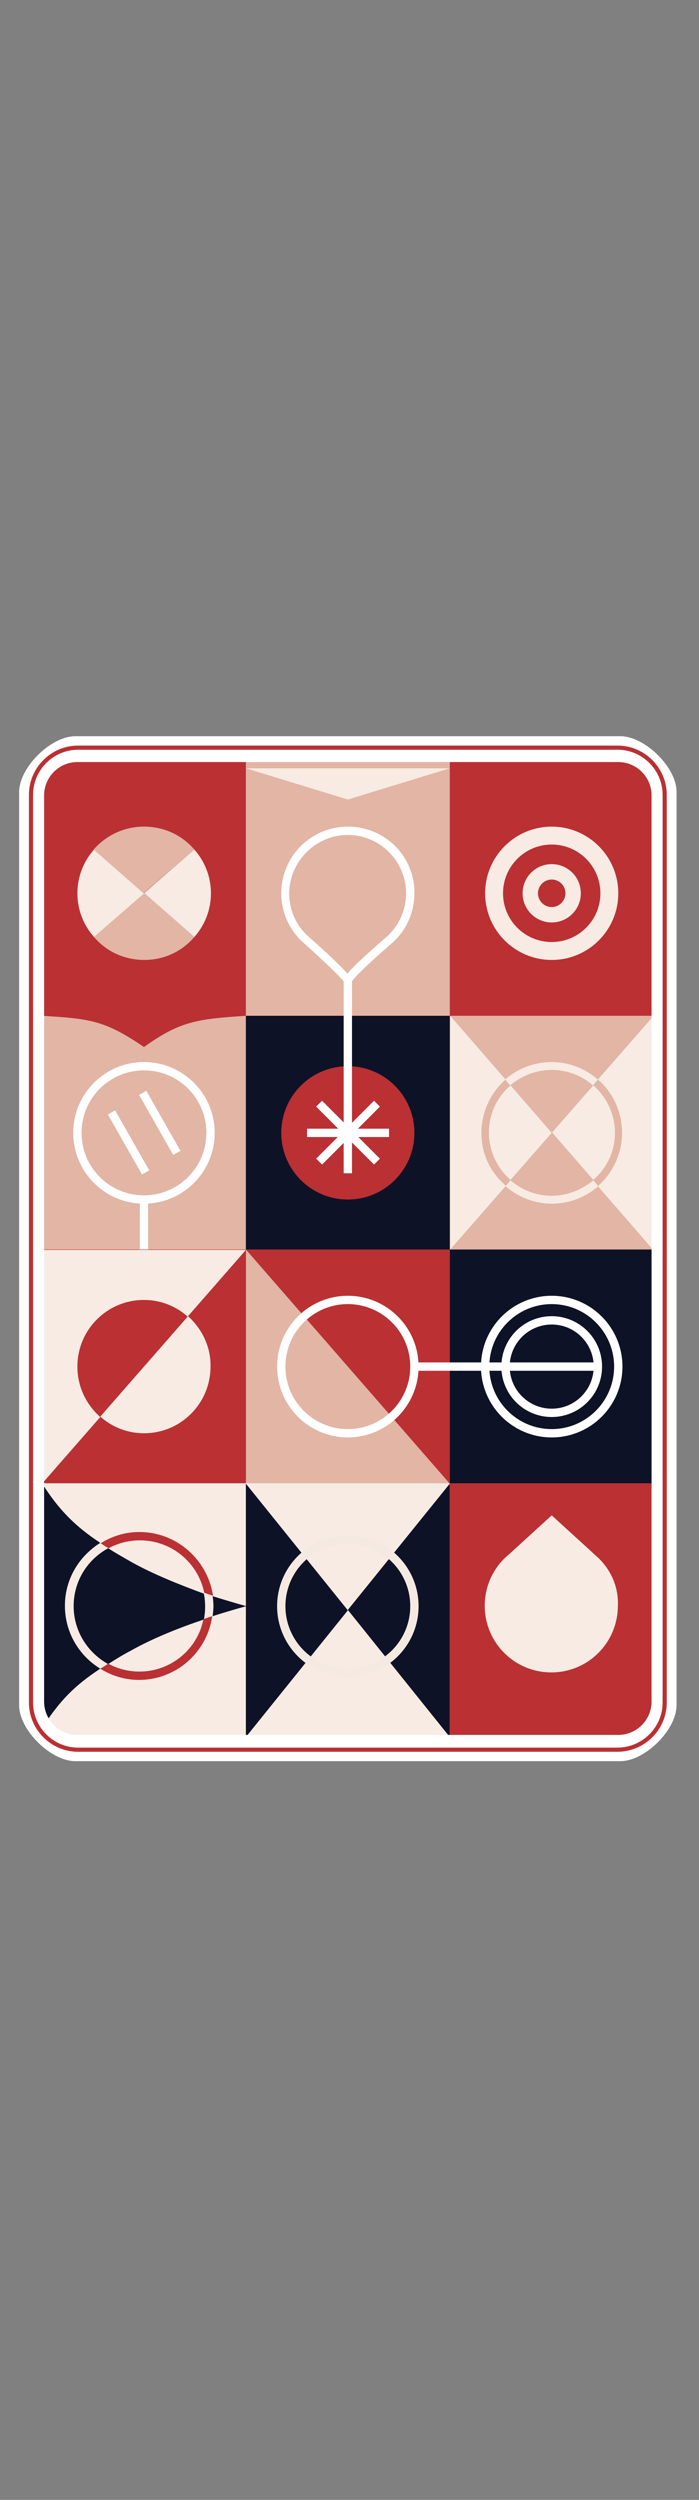 <?xml version="1.0" standalone="no"?>
<!DOCTYPE svg PUBLIC "-//W3C//DTD SVG 1.1//EN" "http://www.w3.org/Graphics/SVG/1.1/DTD/svg11.dtd">
<svg width="100%" height="100%" viewBox="0 000 168 600" version="1.1" xmlns="http://www.w3.org/2000/svg" xmlns:xlink="http://www.w3.org/1999/xlink" xml:space="preserve" style="fill-rule:evenodd;clip-rule:evenodd;stroke-miterlimit:1.414;">
    <rect x="0" y="000" width="168" height="600" fill="#808080" stroke="none"/>
    <g transform="translate(0,175)">
      <g id="Layer_1" transform="matrix(1,0,0,1,12.98,-64.949)">
          <g>
              <g>
                  <g transform="matrix(1,0,0,1,-13.08,65.149)">
                      <rect x="108.2" y="180.5" width="49" height="61.5" style="fill:rgb(186,48,51);"/>
                      <rect x="10.2" y="180.5" width="49" height="61.5" style="fill:rgb(247,235,227);"/>
                      <rect x="108.2" y="68.6" width="49" height="56.1" style="fill:rgb(226,181,165);"/>
                      <g>
                          <path d="M142.7,108C145.9,105.2 147.9,101.2 147.9,96.7C147.9,92.2 145.9,88.1 142.7,85.3L132.8,96.6L142.7,108Z" style="fill:rgb(247,235,227);fill-rule:nonzero;"/>
                          <path d="M157.2,68.6L143.8,83.9C147.4,87 149.6,91.6 149.6,96.7C149.6,101.8 147.3,106.4 143.8,109.5L157.1,124.8L157.1,68.6L157.2,68.6Z" style="fill:rgb(247,235,227);fill-rule:nonzero;"/>
                          <path d="M115.8,96.7C115.8,91.6 118.1,87 121.6,83.9L108.3,68.6L108.3,124.7L121.7,109.4C118,106.3 115.8,101.8 115.8,96.7Z" style="fill:rgb(247,235,227);fill-rule:nonzero;"/>
                          <path d="M122.8,85.3C119.6,88.1 117.6,92.1 117.6,96.6C117.6,101.1 119.6,105.2 122.8,108L132.7,96.7L122.8,85.3Z" style="fill:rgb(247,235,227);fill-rule:nonzero;"/>
                          <path d="M132.7,81.6C136.5,81.6 140,83 142.6,85.3L143.8,83.9C140.8,81.3 136.9,79.7 132.7,79.7C128.4,79.7 124.5,81.3 121.5,83.9L122.7,85.3C125.5,83 128.9,81.6 132.7,81.6Z" style="fill:rgb(247,235,227);fill-rule:nonzero;"/>
                          <path d="M132.7,111.8C128.9,111.8 125.5,110.4 122.8,108.1L121.6,109.5C124.6,112.1 128.5,113.7 132.7,113.7C137,113.7 140.9,112.1 143.9,109.5L142.7,108.1C140,110.3 136.5,111.8 132.7,111.8Z" style="fill:rgb(247,235,227);fill-rule:nonzero;"/>
                      </g>
                      <rect x="108.2" y="7" width="49" height="61.6" style="fill:rgb(186,48,51);"/>
                      <g>
                          <circle cx="132.7" cy="39.2" r="16" style="fill:rgb(247,235,227);"/>
                          <circle cx="132.7" cy="39.2" r="11.7" style="fill:rgb(186,48,51);"/>
                          <circle cx="132.7" cy="39.2" r="7" style="fill:rgb(247,235,227);"/>
                          <circle cx="132.7" cy="39.2" r="3.3" style="fill:rgb(186,48,51);"/>
                      </g>
                      <rect x="59.2" y="180.5" width="49" height="61.5" style="fill:rgb(247,235,227);"/>
                      <path d="M108.2,241.7L83.7,211.2L108.2,180.9L108.2,241.7Z" style="fill:rgb(14,18,38);fill-rule:nonzero;"/>
                      <path d="M59.2,180.9L83.7,211.3L59.2,241.7L59.2,180.9Z" style="fill:rgb(14,18,38);fill-rule:nonzero;"/>
                      <circle cx="83.7" cy="210.3" r="16" style="fill:none;stroke-width:2px;stroke:rgb(245,234,226);"/>
                      <g>
                          <path d="M31.5,199.6C29.6,198.5 27.8,197.5 26.1,196.4C21.1,199.1 17.8,204.3 17.8,210.3C17.8,216.3 21.2,221.5 26.1,224.2C27.8,223.1 29.6,222 31.5,221C37,217.9 43.7,215.3 49.1,213.5C49.3,212.5 49.4,211.5 49.4,210.4C49.4,209.3 49.3,208.3 49.1,207.3C43.7,205.3 37,202.7 31.5,199.6Z" style="fill:rgb(14,18,38);fill-rule:nonzero;"/>
                          <path d="M24.2,225.3C19.1,222.2 15.7,216.6 15.7,210.2C15.7,203.8 19.1,198.3 24.2,195.1C18.1,191.1 14.1,187 10.2,180.8L10.2,239.6C14.4,233 18.1,229.3 24.2,225.3Z" style="fill:rgb(14,18,38);fill-rule:nonzero;"/>
                          <path d="M51.4,210.3C51.4,211.1 51.3,211.9 51.2,212.7C55.9,211.2 59.3,210.3 59.3,210.3C59.3,210.3 56,209.4 51.2,207.9C51.3,208.6 51.4,209.4 51.4,210.3Z" style="fill:rgb(14,18,38);fill-rule:nonzero;"/>
                          <path d="M33.6,192.5C30.2,192.5 27,193.5 24.3,195.2C24.9,195.6 25.5,196 26.2,196.4C28.4,195.2 31,194.5 33.7,194.5C41.4,194.5 47.7,199.9 49.2,207.1C49.9,207.3 50.6,207.6 51.3,207.8C50,199.2 42.6,192.5 33.6,192.5Z" style="fill:rgb(186,48,51);fill-rule:nonzero;"/>
                          <path d="M33.6,226C30.9,226 28.3,225.3 26.1,224.1C25.5,224.5 24.9,224.9 24.2,225.3C26.9,227 30.1,228 33.5,228C42.5,228 49.9,221.3 51.1,212.7C50.4,212.9 49.7,213.2 49,213.4C47.6,220.6 41.2,226 33.6,226Z" style="fill:rgb(186,48,51);fill-rule:nonzero;"/>
                      </g>
                      <g>
                          <rect x="59.2" y="124.7" width="49" height="56.1" style="fill:rgb(226,181,165);"/>
                          <path d="M108.2,180.9L108.2,124.7L59.2,124.7L108.2,180.9Z" style="fill:rgb(186,48,51);fill-rule:nonzero;"/>
                      </g>
                      <rect x="108.2" y="124.7" width="49" height="56.1" style="fill:rgb(14,18,38);"/>
                      <circle cx="83.7" cy="152.8" r="16" style="fill:none;stroke-width:2px;stroke:white;"/>
                      <circle cx="132.7" cy="152.8" r="16" style="fill:none;stroke-width:2px;stroke:white;"/>
                      <circle cx="132.7" cy="152.8" r="11.1" style="fill:none;stroke-width:2px;stroke:white;"/>
                      <path d="M143.7,152.8L99.1,152.8" style="fill:none;stroke-width:2px;stroke:white;"/>
                      <rect x="10.2" y="68.6" width="49" height="56.1" style="fill:rgb(226,181,165);"/>
                      <path d="M34.7,128.7L34.7,112.1" style="fill:none;stroke-width:2px;stroke:white;"/>
                      <rect x="10.2" y="7" width="49" height="61.6" style="fill:rgb(186,48,51);"/>
                      <path d="M59.2,68.6C47.6,69.4 43.5,69.8 34.7,76.1C25.2,69.6 21.5,69.3 10.2,68.6L59.2,68.6Z" style="fill:rgb(186,48,51);fill-rule:nonzero;"/>
                      <circle cx="34.7" cy="96.7" r="16" style="fill:none;stroke-width:2px;stroke:white;"/>
                      <g>
                          <path d="M22.7,49.7L34.8,39.2L46.8,49.7C49.3,46.9 50.8,43.2 50.8,39.2C50.8,35.2 49.3,31.5 46.8,28.7L34.7,39.2L22.7,28.7C20.2,31.5 18.7,35.2 18.7,39.2C18.7,43.2 20.2,46.9 22.7,49.7Z" style="fill:rgb(247,235,227);fill-rule:nonzero;"/>
                          <path d="M46.8,28.7C43.9,25.3 39.6,23.2 34.7,23.2C29.9,23.2 25.6,25.3 22.6,28.7L34.6,39.2L46.8,28.7Z" style="fill:rgb(226,181,165);fill-rule:nonzero;"/>
                          <path d="M46.8,49.7L34.8,39.2L22.7,49.7C25.6,53.1 29.9,55.2 34.8,55.2C39.6,55.2 43.9,53.1 46.8,49.7Z" style="fill:rgb(226,181,165);fill-rule:nonzero;"/>
                      </g>
                      <g>
                          <path d="M42.6,101.5L34.4,87.1" style="fill:none;stroke-width:2px;stroke:white;"/>
                          <path d="M35.1,106.2L26.9,91.8" style="fill:none;stroke-width:2px;stroke:white;"/>
                      </g>
                      <path d="M144.1,198.9L132.7,188.5L122.5,197.8C118.9,200.7 116.6,205.2 116.6,210.2C116.6,219.1 123.8,226.2 132.6,226.2C141.5,226.2 148.6,219 148.6,210.2C148.8,205.8 147,201.8 144.1,198.9Z" style="fill:rgb(247,235,227);fill-rule:nonzero;"/>
                      <rect x="59.2" y="7" width="49" height="61.6" style="fill:rgb(226,181,165);"/>
                      <rect x="59.2" y="68.6" width="49" height="56.1" style="fill:rgb(14,18,38);"/>
                      <circle cx="83.7" cy="96.7" r="16" style="fill:rgb(186,48,51);"/>
                      <path d="M83.7,25.2C91.4,25.2 97.7,31.5 97.7,39.2C97.7,43.4 95.8,47.4 92.5,50.1C87.2,54.7 84.7,57.1 83.6,58.5C82.4,57.1 79.7,54.4 73.7,49.1C71.1,46.5 69.6,43 69.6,39.2C69.7,31.5 76,25.2 83.7,25.2M83.7,23.2C74.8,23.2 67.7,30.4 67.7,39.2C67.7,43.6 69.5,47.6 72.4,50.5C72.4,50.5 82.6,59.6 82.8,60.6C82.9,61.5 83.7,62.8 83.7,62.8C83.7,62.8 84.6,61.3 84.6,60.6C84.7,59.5 93.8,51.6 93.8,51.6C97.4,48.7 99.7,44.2 99.7,39.2C99.8,30.3 92.6,23.2 83.7,23.2Z" style="fill:white;fill-rule:nonzero;"/>
                      <path d="M83.7,106.4L83.7,60.1" style="fill:rgb(209,211,212);fill-rule:nonzero;stroke-width:2px;stroke:white;"/>
                      <rect x="10.2" y="124.7" width="49" height="56.1" style="fill:rgb(186,48,51);"/>
                      <g>
                          <path d="M18.7,152.8C18.7,143.9 25.9,136.8 34.7,136.8C38.7,136.8 42.4,138.3 45.2,140.8L59.2,124.8L10.2,124.8L10.2,180.9L24.2,164.9C20.8,161.9 18.7,157.6 18.7,152.8Z" style="fill:rgb(247,235,227);fill-rule:nonzero;"/>
                          <path d="M45.3,140.7L24.2,164.8C27,167.3 30.7,168.8 34.7,168.8C43.6,168.8 50.7,161.6 50.7,152.8C50.8,148 48.6,143.7 45.3,140.7Z" style="fill:rgb(247,235,227);fill-rule:nonzero;"/>
                      </g>
                      <path d="M76.8,89.7L90.7,103.6" style="fill:rgb(209,211,212);fill-rule:nonzero;stroke-width:2px;stroke:white;"/>
                      <path d="M73.9,96.7L93.6,96.7" style="fill:rgb(209,211,212);fill-rule:nonzero;stroke-width:2px;stroke:white;"/>
                      <path d="M76.8,103.6L90.7,89.7" style="fill:rgb(209,211,212);fill-rule:nonzero;stroke-width:2px;stroke:white;"/>
                      <path d="M108.2,9.2L83.7,16.7L59.2,9.2L108.2,9.2Z" style="fill:rgb(247,235,227);fill-rule:nonzero;"/>
                  </g>
                  <g transform="matrix(1,0,0,1,-12.98,64.849)">
                      <path d="M149.1,1.8L18.1,1.8C12.2,1.8 4.6,9.3 4.6,15.2L4.6,234.4C4.6,240.3 12.2,247.8 18.1,247.8L149.1,247.8C155,247.8 162.6,240.3 162.6,234.4L162.6,15.1C162.6,9.3 155,1.8 149.1,1.8ZM156.6,233.5C156.6,237.9 153,241.5 148.6,241.5L18.6,241.5C14.2,241.5 10.6,237.9 10.6,233.5L10.6,16C10.6,11.6 14.2,8 18.6,8L148.6,8C153,8 156.6,11.6 156.6,16L156.6,233.5Z" style="fill:white;fill-rule:nonzero;"/>
                  </g>
                  <g transform="matrix(1,0,0,1,-13.13,64.899)">
                      <path d="M148.5,245L18.9,245C12.7,245 7.6,239.9 7.6,233.7L7.6,15.8C7.6,9.6 12.7,4.5 18.9,4.5L148.6,4.5C154.8,4.5 159.9,9.6 159.9,15.8L159.9,233.7C159.9,239.9 154.8,245 148.5,245Z" style="fill:none;stroke-width:1px;stroke:rgb(186,48,51);"/>
                  </g>
              </g>
          </g>
      </g>
    </g>
</svg>